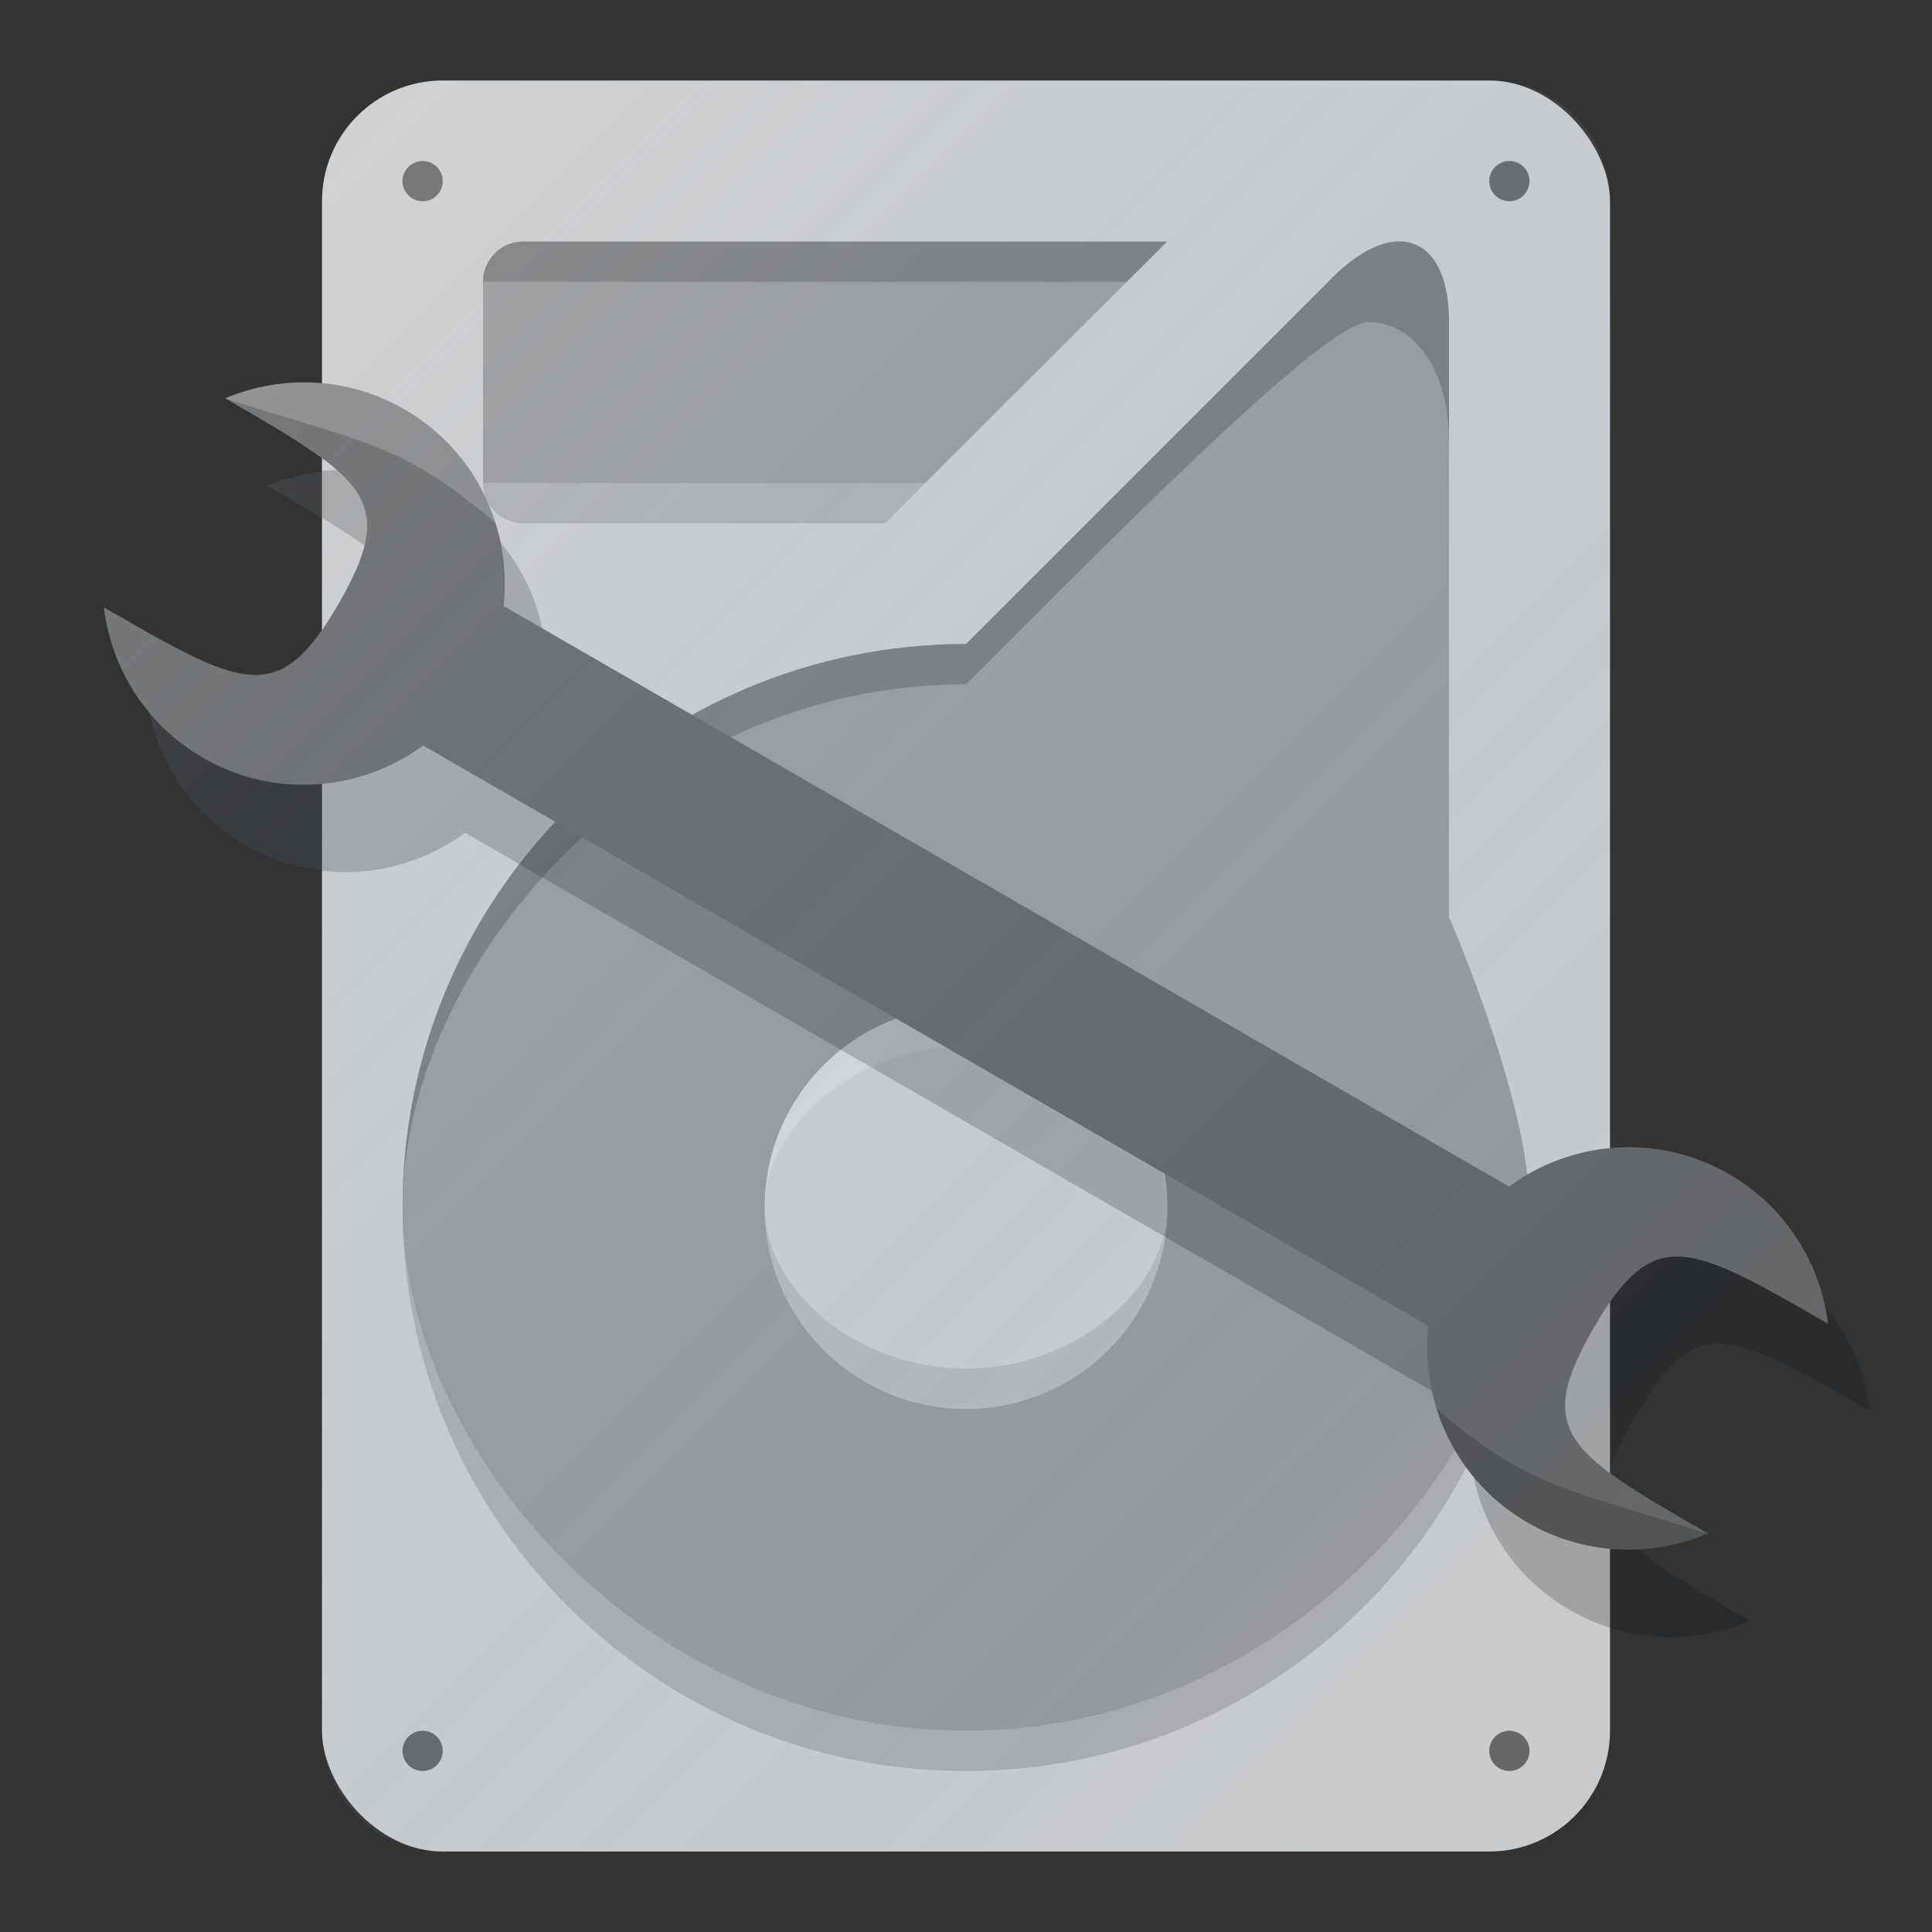 <?xml version="1.0" encoding="UTF-8" standalone="no"?>
<!-- Created with Inkscape (http://www.inkscape.org/) -->

<svg
   xmlns:dc="http://purl.org/dc/elements/1.1/"
   xmlns:cc="http://creativecommons.org/ns#"
   xmlns:rdf="http://www.w3.org/1999/02/22-rdf-syntax-ns#"
   xmlns:svg="http://www.w3.org/2000/svg"
   xmlns="http://www.w3.org/2000/svg"
   xmlns:xlink="http://www.w3.org/1999/xlink"
   xmlns:sodipodi="http://sodipodi.sourceforge.net/DTD/sodipodi-0.dtd"
   xmlns:inkscape="http://www.inkscape.org/namespaces/inkscape"
   width="48"
   height="48"
   id="svg2"
   version="1.1"
   inkscape:version="0.91 r13725"
   sodipodi:docname="gnome-disks.svg"
   inkscape:export-filename="/home/afel/Pictures/evos-mockups/personal-app-icons/gnome-disks.png"
   inkscape:export-xdpi="360"
   inkscape:export-ydpi="360">
  <rect width="100%" height="100%" fill="#333333" stroke="none"/>
  <defs
     id="defs4">
    <linearGradient
       inkscape:collect="always"
       id="linearGradient4623">
      <stop
         style="stop-color:#ffffff;stop-opacity:0.149"
         offset="0"
         id="stop4625" />
      <stop
         style="stop-color:#177ed5;stop-opacity:0"
         offset="1"
         id="stop4627" />
    </linearGradient>
    <inkscape:perspective
       sodipodi:type="inkscape:persp3d"
       inkscape:vp_x="0 : 12 : 1"
       inkscape:vp_y="0 : 1000 : 0"
       inkscape:vp_z="24 : 12 : 1"
       inkscape:persp3d-origin="12 : 8 : 1"
       id="perspective3810" />
    <linearGradient
       inkscape:collect="always"
       xlink:href="#linearGradient4623"
       id="linearGradient4629"
       x1="-113.418"
       y1="54"
       x2="-69.537"
       y2="97.881"
       gradientUnits="userSpaceOnUse"
       gradientTransform="translate(116,952.363)" />
  </defs>
  <sodipodi:namedview
     id="base"
     pagecolor="#ffffff"
     bordercolor="#666666"
     borderopacity="1.0"
     inkscape:pageopacity="0.0"
     inkscape:pageshadow="2"
     inkscape:zoom="4"
     inkscape:cx="-25.040228"
     inkscape:cy="50.507263"
     inkscape:document-units="px"
     inkscape:current-layer="layer1"
     showgrid="false"
     inkscape:snap-grids="false"
     inkscape:object-paths="true"
     inkscape:snap-intersection-paths="true"
     inkscape:snap-smooth-nodes="true"
     inkscape:object-nodes="true"
     inkscape:snap-midpoints="true"
     inkscape:window-width="1680"
     inkscape:window-height="998"
     inkscape:window-x="0"
     inkscape:window-y="25"
     inkscape:window-maximized="1"
     inkscape:showpageshadow="false"
     borderlayer="true"
     inkscape:snap-bbox="true"
     inkscape:snap-nodes="true"
     inkscape:bbox-paths="true"
     inkscape:bbox-nodes="true"
     inkscape:snap-bbox-edge-midpoints="false"
     inkscape:snap-bbox-midpoints="false"
     inkscape:snap-global="true"
     showguides="false"
     inkscape:snap-center="true">
    <inkscape:grid
       type="xygrid"
       id="grid3808"
       empspacing="4"
       visible="true"
       enabled="true"
       snapvisiblegridlinesonly="true" />
  </sodipodi:namedview>
  <g
     inkscape:label="Layer 1"
     inkscape:groupmode="layer"
     id="layer1"
     transform="translate(0,-1004.362)">
    <g
       id="g4631">
      <rect
         ry="3"
         rx="3"
         y="1006.362"
         x="8"
         height="44"
         width="32"
         id="rect4135"
         style="opacity:1;fill:#cccccc;fill-opacity:1;stroke:none;stroke-width:0.1;stroke-linecap:round;stroke-linejoin:round;stroke-miterlimit:4;stroke-dasharray:none;stroke-opacity:1" />
      <path
         id="path4137"
         transform="translate(0,1004.362)"
         d="M 34.662 6.002 C 34.183 6.043 33.611 6.365 33.004 6.996 L 24 16 C 16.268 16 10 22.268 10 30 C 10 37.732 16.268 44 24 44 C 31.732 44 38 37.732 38 30 C 38 27.36 36 22.783 36 22.783 C 36 22.783 36 11.783 36 8 C 36 6.643 35.461 5.933 34.662 6.002 z M 24 25 A 5 5 0 0 1 29 30 A 5 5 0 0 1 24 35 A 5 5 0 0 1 19 30 A 5 5 0 0 1 24 25 z "
         style="opacity:1;fill:#999999;fill-opacity:1;stroke:none;stroke-width:0.1;stroke-linecap:round;stroke-linejoin:round;stroke-miterlimit:4;stroke-dasharray:none;stroke-opacity:1" />
      <circle
         r="0.5"
         cy="1008.862"
         cx="10.5"
         id="path4159"
         style="opacity:1;fill:#666666;fill-opacity:1;stroke:none;stroke-width:0.1;stroke-linecap:round;stroke-linejoin:round;stroke-miterlimit:4;stroke-dasharray:none;stroke-opacity:1" />
      <circle
         r="0.5"
         cy="1008.862"
         cx="37.5"
         id="path4159-5"
         style="opacity:1;fill:#666666;fill-opacity:1;stroke:none;stroke-width:0.1;stroke-linecap:round;stroke-linejoin:round;stroke-miterlimit:4;stroke-dasharray:none;stroke-opacity:1" />
      <circle
         r="0.5"
         cy="1047.862"
         cx="37.5"
         id="path4159-5-8"
         style="opacity:1;fill:#666666;fill-opacity:1;stroke:none;stroke-width:0.1;stroke-linecap:round;stroke-linejoin:round;stroke-miterlimit:4;stroke-dasharray:none;stroke-opacity:1" />
      <circle
         r="0.5"
         cy="1047.862"
         cx="10.5"
         id="path4159-5-9"
         style="opacity:1;fill:#666666;fill-opacity:1;stroke:none;stroke-width:0.1;stroke-linecap:round;stroke-linejoin:round;stroke-miterlimit:4;stroke-dasharray:none;stroke-opacity:1" />
      <path
         sodipodi:nodetypes="sccssss"
         inkscape:connector-curvature="0"
         id="rect4254"
         d="m 13,1010.362 16,0 c -2,2 -6.016,5.989 -7,7 l -9,0 c -0.554,0 -1,-0.446 -1,-1 l 0,-5 c 0,-0.554 0.446,-1 1,-1 z"
         style="opacity:1;fill:#999999;fill-opacity:1;stroke:none;stroke-width:0.1;stroke-linecap:round;stroke-linejoin:round;stroke-miterlimit:4;stroke-dasharray:none;stroke-opacity:1" />
      <path
         sodipodi:nodetypes="sccccs"
         inkscape:connector-curvature="0"
         id="rect4254-3"
         d="m 13,1010.362 16,0 -1,1 -15.008,0 -0.992,0 c 0,-0.554 0.446,-1 1,-1 z"
         style="opacity:1;fill:#000000;fill-opacity:0.2;stroke:none;stroke-width:0.1;stroke-linecap:round;stroke-linejoin:round;stroke-miterlimit:4;stroke-dasharray:none;stroke-opacity:1" />
      <path
         sodipodi:nodetypes="cscsc"
         inkscape:connector-curvature="0"
         id="rect4254-5"
         d="m 22,1017.362 -9,0 c -0.554,0 -1,-0.446 -1,-1 4.781,0 7,0 11,0 0,0 0,0 -1,1 z"
         style="opacity:1;fill:#ffffff;fill-opacity:0.2;stroke:none;stroke-width:0.1;stroke-linecap:round;stroke-linejoin:round;stroke-miterlimit:4;stroke-dasharray:none;stroke-opacity:1" />
      <path
         sodipodi:nodetypes="cscsccccc"
         id="path4137-0"
         d="m 24,1021.362 c 4,-4 8.947,-9 10,-9 1,0 2,1 2,2.994 l 0,-2.994 c 0,-1.357 -0.539,-2.067 -1.338,-1.998 -0.479,0.042 -1.052,0.363 -1.658,0.994 L 24,1020.362 c -7.732,0 -14,6.268 -14,14 0,-6 6,-13 14,-13 z"
         style="opacity:1;fill:#000000;fill-opacity:0.2;stroke:none;stroke-width:0.1;stroke-linecap:round;stroke-linejoin:round;stroke-miterlimit:4;stroke-dasharray:none;stroke-opacity:1"
         inkscape:connector-curvature="0" />
      <path
         sodipodi:nodetypes="csczc"
         id="path4137-2"
         d="m 10,1034.362 c 0,7.732 6.268,14 14,14 7.732,0 14,-6.268 14,-14 0,6 -6,13 -14,13 -8,0 -14,-7 -14,-13 z"
         style="opacity:1;fill:#ffffff;fill-opacity:0.2;stroke:none;stroke-width:0.1;stroke-linecap:round;stroke-linejoin:round;stroke-miterlimit:4;stroke-dasharray:none;stroke-opacity:1"
         inkscape:connector-curvature="0" />
      <g
         transform="translate(9,-1.7187631e-8)"
         id="g4419">
        <g
           id="g4379"
           transform="translate(-9,6)">
          <circle
             r="5"
             cy="1028.362"
             cx="24"
             id="path4373"
             style="opacity:1;fill:#cccccc;fill-opacity:1;stroke:none;stroke-width:0.1;stroke-linecap:round;stroke-linejoin:round;stroke-miterlimit:4;stroke-dasharray:none;stroke-opacity:1" />
        </g>
        <g
           id="g4375"
           transform="translate(-9,1.7187631e-8)">
          <path
             sodipodi:nodetypes="cscsc"
             inkscape:connector-curvature="0"
             id="path4334"
             d="m 29,1034.362 c 0,2 -2.239,4 -5,4 -2.761,0 -5,-2 -5,-4 0,2.761 2.239,5 5,5 2.761,0 5,-2.239 5,-5 z"
             style="opacity:1;fill:#000000;fill-opacity:0.1;stroke:none;stroke-width:0.1;stroke-linecap:round;stroke-linejoin:round;stroke-miterlimit:4;stroke-dasharray:none;stroke-opacity:1" />
          <path
             sodipodi:nodetypes="cscsc"
             inkscape:connector-curvature="0"
             id="path4334-4"
             d="m 29,1034.362 c 0,-2 -2.239,-4 -5,-4 -2.761,0 -5,2 -5,4 0,-2.761 2.239,-5 5,-5 2.761,0 5,2.239 5,5 z"
             style="opacity:1;fill:#ffffff;fill-opacity:0.2;stroke:none;stroke-width:0.1;stroke-linecap:round;stroke-linejoin:round;stroke-miterlimit:4;stroke-dasharray:none;stroke-opacity:1" />
        </g>
      </g>
      <path
         inkscape:connector-curvature="0"
         id="rect4426-2"
         d="m 3.625,1021.622 c 3.468,2.002 4.332,2.508 5.832,-0.09 1.5,-2.598 0.639,-3.106 -2.818,-5.103 1.395,-0.59 3.04,-0.543 4.452,0.273 1.774,1.024 2.678,2.973 2.465,4.887 l 24.979,14.422 c 1.551,-1.141 3.69,-1.333 5.465,-0.309 1.413,0.816 2.276,2.217 2.462,3.72 -3.458,-1.996 -4.328,-2.488 -5.828,0.11 -1.5,2.598 -0.63,3.094 2.838,5.096 -1.399,0.599 -3.053,0.553 -4.472,-0.266 -1.774,-1.024 -2.678,-2.973 -2.465,-4.887 l -24.979,-14.422 c -1.551,1.141 -3.69,1.333 -5.465,0.309 -1.419,-0.819 -2.285,-2.229 -2.466,-3.74 z"
         style="opacity:1;fill:#000000;fill-opacity:0.2;stroke:none;stroke-width:0.1;stroke-linecap:round;stroke-linejoin:round;stroke-miterlimit:4;stroke-dasharray:none;stroke-opacity:1" />
      <path
         inkscape:connector-curvature="0"
         id="rect4426"
         d="m 2.581,1019.452 c 3.468,2.002 4.332,2.508 5.832,-0.09 1.5,-2.598 0.639,-3.106 -2.818,-5.103 1.395,-0.59 3.04,-0.543 4.452,0.273 1.774,1.024 2.678,2.973 2.465,4.887 l 24.979,14.422 c 1.551,-1.141 3.69,-1.333 5.465,-0.309 1.413,0.816 2.276,2.217 2.462,3.72 -3.458,-1.996 -4.328,-2.488 -5.828,0.11 -1.5,2.598 -0.63,3.094 2.838,5.096 -1.399,0.599 -3.053,0.553 -4.472,-0.266 -1.774,-1.024 -2.678,-2.973 -2.465,-4.887 L 10.512,1022.883 c -1.551,1.141 -3.69,1.333 -5.465,0.309 -1.419,-0.819 -2.285,-2.229 -2.466,-3.74 z"
         style="opacity:1;fill:#666666;fill-opacity:1;stroke:none;stroke-width:0.1;stroke-linecap:round;stroke-linejoin:round;stroke-miterlimit:4;stroke-dasharray:none;stroke-opacity:1" />
      <path
         sodipodi:nodetypes="cccc"
         inkscape:connector-curvature="0"
         id="rect4426-7"
         d="m 5.595,1014.259 c 1.395,-0.59 3.04,-0.543 4.452,0.273 1.129,0.652 1.905,1.678 2.266,2.831 C 10,1015.362 9,1015.362 5.595,1014.259 Z"
         style="opacity:1;fill:#ffffff;fill-opacity:0.2;stroke:none;stroke-width:0.1;stroke-linecap:round;stroke-linejoin:round;stroke-miterlimit:4;stroke-dasharray:none;stroke-opacity:1" />
      <path
         sodipodi:nodetypes="cccc"
         inkscape:connector-curvature="0"
         id="rect4426-7-9"
         d="m 42.409,1042.465 c -1.395,0.59 -3.04,0.543 -4.452,-0.273 -1.129,-0.652 -1.905,-1.678 -2.266,-2.831 2.313,2 3.313,2 6.718,3.103 z"
         style="opacity:1;fill:#000000;fill-opacity:0.2;stroke:none;stroke-width:0.1;stroke-linecap:round;stroke-linejoin:round;stroke-miterlimit:4;stroke-dasharray:none;stroke-opacity:1" />
      <path
         inkscape:connector-curvature="0"
         id="rect4135-4"
         d="m 11,1006.363 c -1.662,0 -3,1.338 -3,3 l 0,4.525 c -0.824,-0.074 -1.65,0.052 -2.404,0.371 1.047,0.605 1.827,1.069 2.404,1.5 l 0,0.316 c -0.468,0.056 -0.927,0.17 -1.361,0.353 0.518,0.299 0.959,0.56 1.361,0.805 l 0,2.768 c -1.273,1.823 -2.282,1.262 -5.418,-0.549 0.114,0.95 0.499,1.859 1.121,2.607 0.283,1.341 1.108,2.563 2.389,3.303 0.606,0.35 1.255,0.548 1.908,0.625 l 0,21.375 c 0,1.662 1.338,3 3,3 l 26,0 c 1.662,0 3,-1.338 3,-3 l 0,-2.566 c 1.16,0.366 2.392,0.295 3.473,-0.168 -1.275,-0.736 -2.193,-1.267 -2.777,-1.775 0.597,-0.029 1.184,-0.16 1.732,-0.395 -1.05,-0.606 -1.832,-1.07 -2.412,-1.5 0.099,-0.404 0.292,-0.859 0.619,-1.426 1.5,-2.598 2.37,-2.108 5.828,-0.111 -0.117,-0.944 -0.5,-1.846 -1.119,-2.59 -0.283,-1.34 -1.107,-2.56 -2.387,-3.299 -0.931,-0.538 -1.962,-0.733 -2.957,-0.639 l 0,-23.531 c 0,-1.662 -1.338,-3 -3,-3 l -26,0 z"
         style="opacity:1;fill:url(#linearGradient4629);fill-opacity:1;stroke:none;stroke-width:0.1;stroke-linecap:round;stroke-linejoin:round;stroke-miterlimit:4;stroke-dasharray:none;stroke-opacity:1" />
    </g>
  </g>
</svg>
